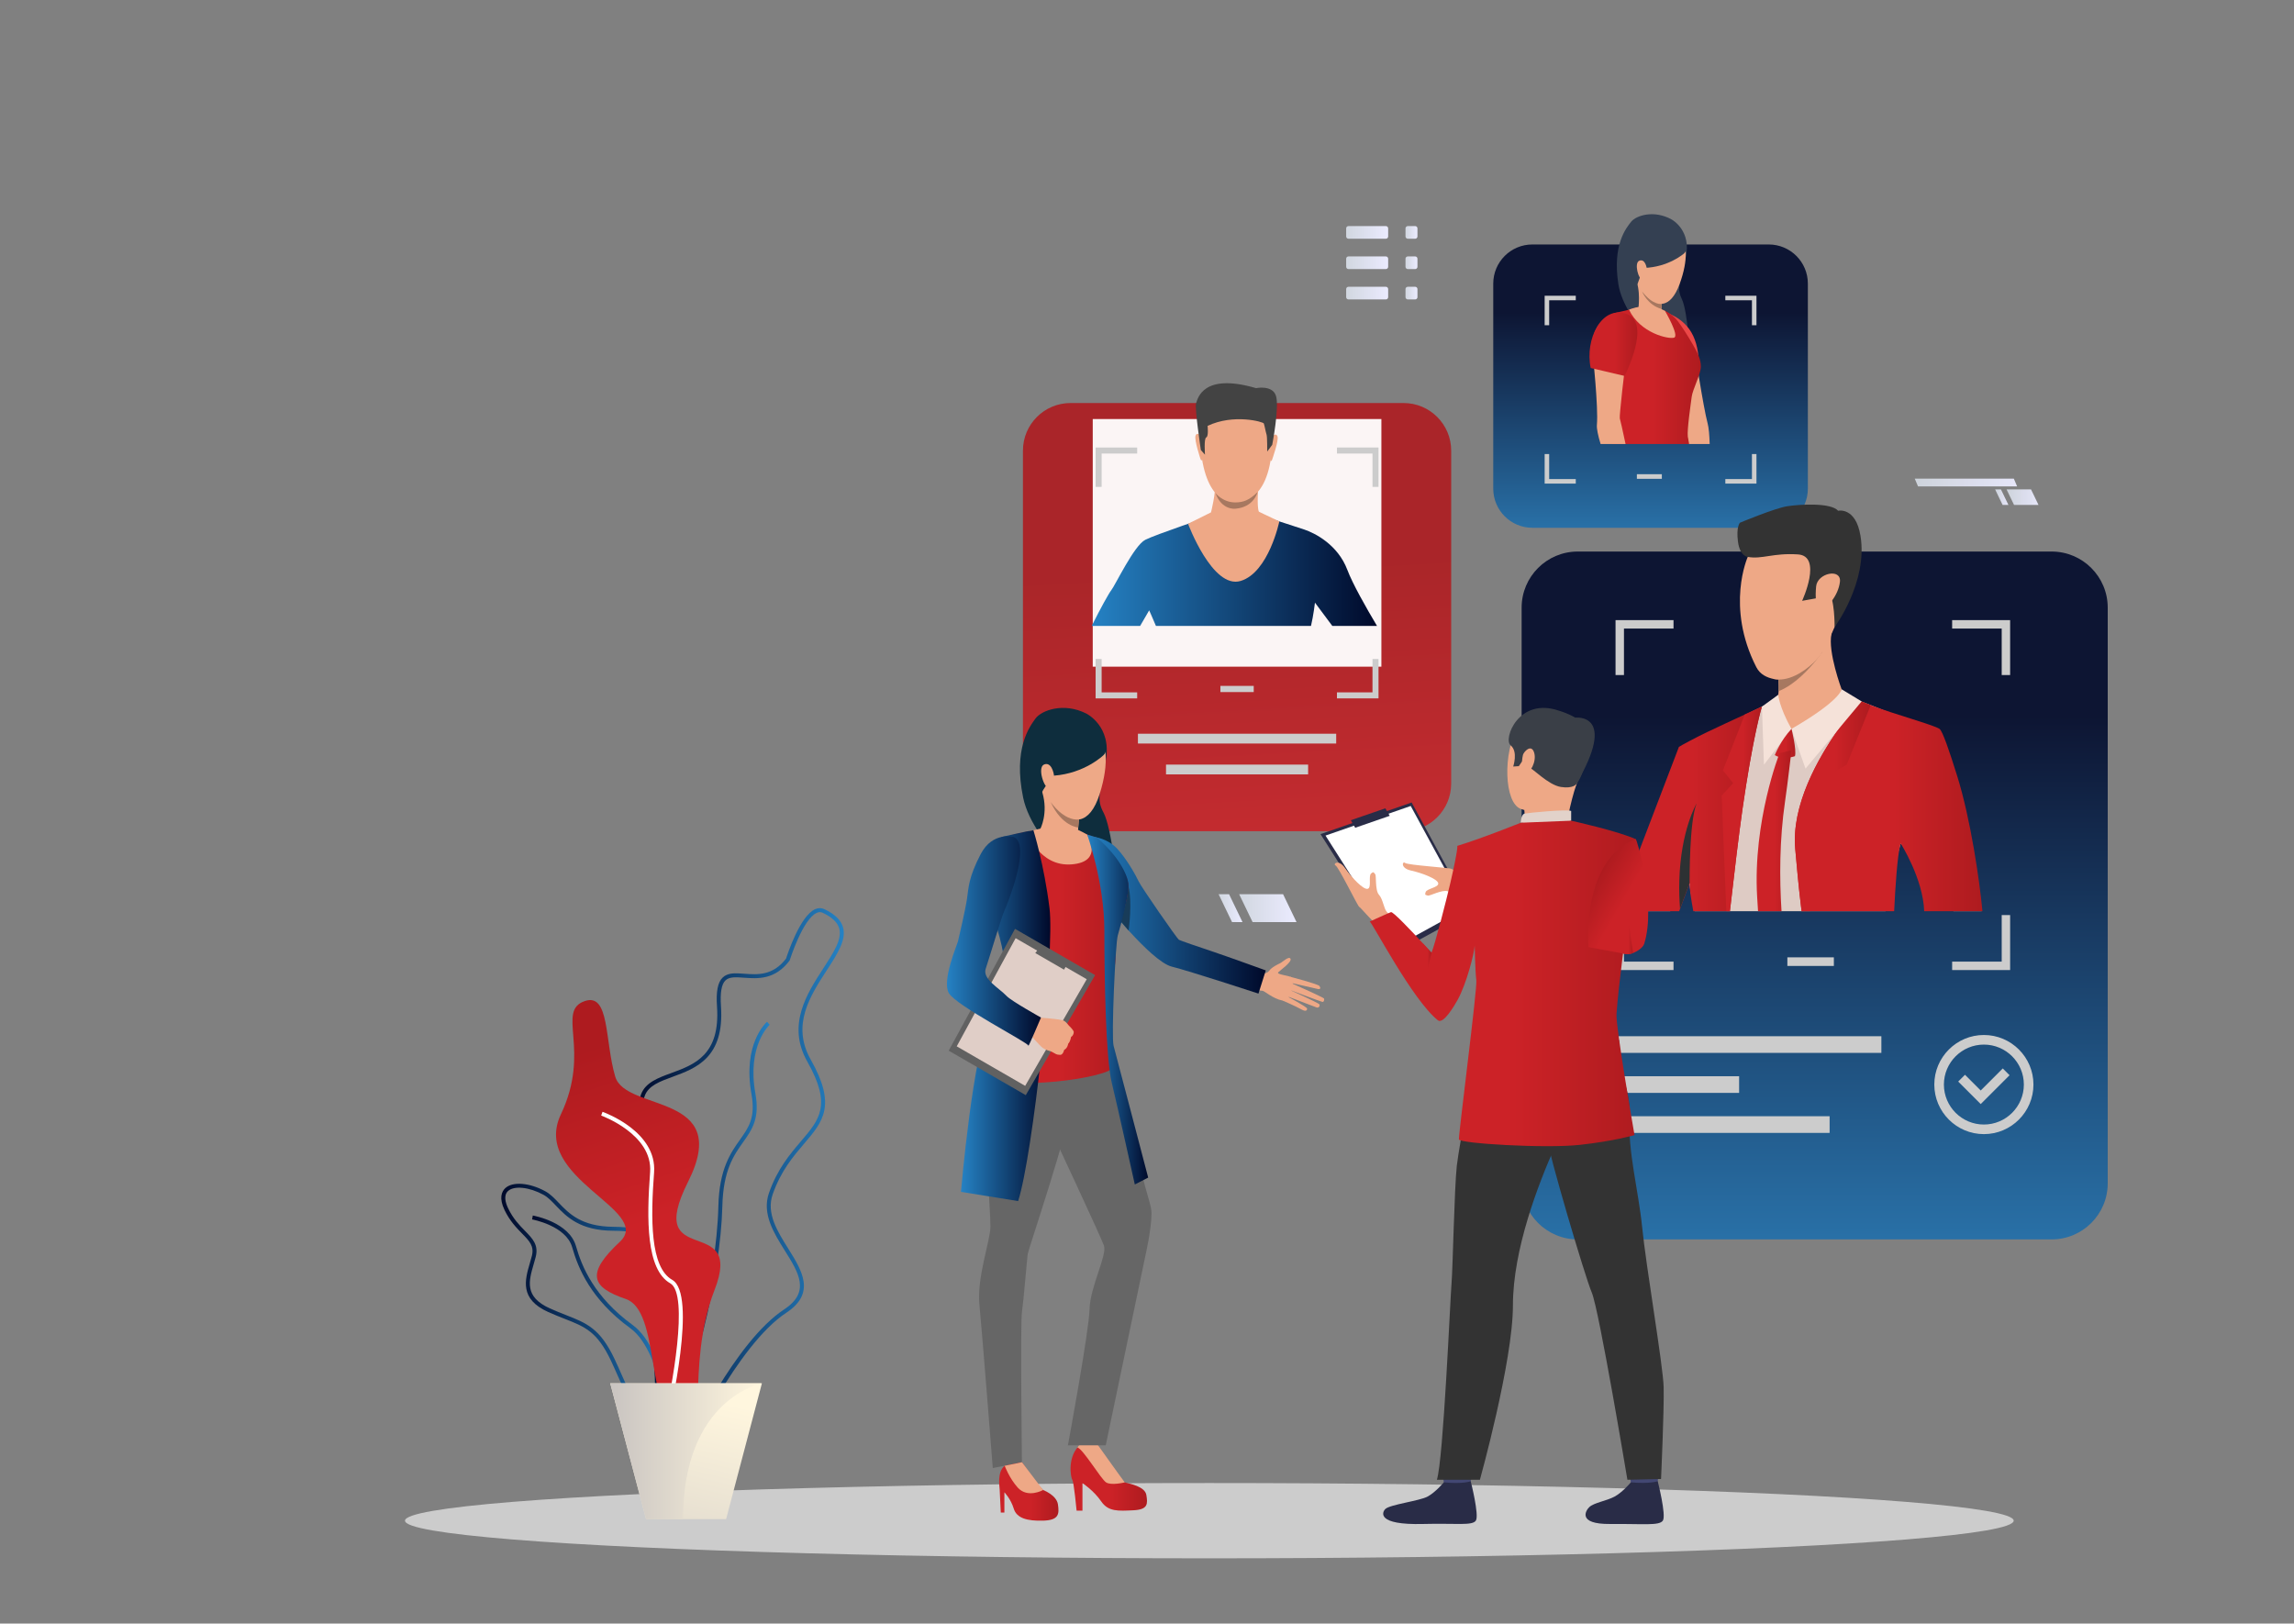 <?xml version="1.0" encoding="utf-8"?>
<!-- Generator: Adobe Illustrator 16.0.0, SVG Export Plug-In . SVG Version: 6.00 Build 0)  -->
<!DOCTYPE svg PUBLIC "-//W3C//DTD SVG 1.1//EN" "http://www.w3.org/Graphics/SVG/1.1/DTD/svg11.dtd">
<svg version="1.1" id="Слой_1" xmlns="http://www.w3.org/2000/svg" xmlns:xlink="http://www.w3.org/1999/xlink" x="0px" y="0px"
	 width="2825.56px" height="2000px" viewBox="0 0 2825.56 2000" style="enable-background:new 0 0 2825.56 2000;"
	 xml:space="preserve">
<rect x="0" y="0" width="2825.56" height="2000" fill="#808080" stroke="none"/>
<rect x="2440.76" y="2042.37" style="display:none;fill:#FAFAFA;" width="2825.56" height="2000"/>
<g>
	<linearGradient id="SVGID_1_" gradientUnits="userSpaceOnUse" x1="1561.385" y1="1443.018" x2="1520.196" y2="696.456">
		<stop  offset="0" style="stop-color:#CC2227"/>
		<stop  offset="0.529" style="stop-color:#CC2227"/>
		<stop  offset="1" style="stop-color:#AE1B1F"/>
	</linearGradient>
	<path style="opacity:0.9;fill:url(#SVGID_1_);" d="M1728.78,1023.93h-410.13c-32.4,0-58.67-26.27-58.67-58.67V555.13
		c0-32.4,26.27-58.67,58.67-58.67h410.13c32.4,0,58.67,26.27,58.67,58.67v410.13C1787.44,997.66,1761.18,1023.93,1728.78,1023.93z"
		/>
	<rect x="1401.61" y="903.84" style="fill:#CCCCCC;" width="244.21" height="12.06"/>
	<rect x="1436.2" y="941.86" style="fill:#CCCCCC;" width="175.03" height="12.06"/>
	<linearGradient id="SVGID_2_" gradientUnits="userSpaceOnUse" x1="2235.164" y1="1651.149" x2="2235.164" y2="882.555">
		<stop  offset="0" style="stop-color:#2582C4"/>
		<stop  offset="1" style="stop-color:#00092A"/>
	</linearGradient>
	<path style="opacity:0.9;fill:url(#SVGID_2_);" d="M2527,1526.74h-583.66c-38.17,0-69.12-30.94-69.12-69.12V748.52
		c0-38.17,30.94-69.12,69.12-69.12H2527c38.17,0,69.12,30.94,69.12,69.12v709.11C2596.11,1495.8,2565.17,1526.74,2527,1526.74z"/>
	<g>
		<rect x="2201.53" y="1179.28" style="fill:#CCCCCC;" width="57.26" height="10.6"/>
	</g>
	<g>
		<rect x="1984.16" y="1276.45" style="fill:#CCCCCC;" width="333.16" height="20.53"/>
		<rect x="1984.16" y="1375.01" style="fill:#CCCCCC;" width="269.41" height="20.53"/>
		<rect x="1984.16" y="1325.73" style="fill:#CCCCCC;" width="157.94" height="20.53"/>
	</g>
	<g>
		<path style="fill:#CCCCCC;" d="M2404.48,763.9v10.37h61.05v57.3h10.37V763.9H2404.48z M1989.89,831.57h10.37v-57.3h61.05V763.9
			h-71.42V831.57z M2465.54,1127.23v57.32h-61.05v10.37h71.42v-67.69H2465.54z M2000.26,1127.23h-10.37v67.69h71.42v-10.37h-61.05
			V1127.23z"/>
	</g>
	<g>
		<g>
			<path style="fill:#CCCCCC;" d="M2443.58,1397.05c-33.67,0-61.06-27.39-61.06-61.06c0-33.67,27.39-61.06,61.06-61.06
				s61.06,27.39,61.06,61.06C2504.64,1369.66,2477.25,1397.05,2443.58,1397.05z M2443.58,1286.76c-27.15,0-49.24,22.09-49.24,49.24
				c0,27.15,22.09,49.24,49.24,49.24s49.24-22.09,49.24-49.24C2492.82,1308.84,2470.73,1286.76,2443.58,1286.76z"/>
		</g>
		<g>
			<polygon style="fill:#CCCCCC;" points="2439.69,1360.03 2411.95,1332.29 2420.3,1323.93 2439.69,1343.31 2466.86,1316.14 
				2475.21,1324.5 			"/>
		</g>
	</g>
	<ellipse style="fill:#CCCCCC;" cx="1489.57" cy="1873.22" rx="990.73" ry="46.37"/>
	<rect x="1345.95" y="516.19" style="opacity:0.95;fill:#FFFFFF;" width="355.53" height="305.04"/>
	<linearGradient id="SVGID_3_" gradientUnits="userSpaceOnUse" x1="1344.693" y1="702.646" x2="1696.105" y2="702.646">
		<stop  offset="0" style="stop-color:#2582C4"/>
		<stop  offset="1" style="stop-color:#00092A"/>
	</linearGradient>
	<path style="fill:url(#SVGID_3_);" d="M1659.51,701.89c-11.71-30.97-39.84-45.2-53.12-49.63c-4.73-1.57-13.17-4.33-22.07-7.21
		c-16.04-5.18-33.56-10.82-33.56-10.82h-55.33c0,0-19.16,6.42-39.52,13.56c0,0.02-0.02,0.02-0.02,0.02
		c-18.76,6.58-38.51,13.75-45.18,17.1c-13.91,6.94-37.31,56.59-42.04,62.28c-2.44,2.93-13.3,22.27-23.98,43.87h59.61
		c6.3-10.82,11.15-19.21,11.15-19.21s3.77,8.27,8.34,19.21h190.97c3.02-12.7,4.9-28.71,4.9-28.71s10.23,13.91,21.39,28.71h55.04
		C1682.72,748.6,1666.11,719.37,1659.51,701.89z"/>
	<g>
		<path style="fill:#EEA886;" d="M1529.69,482.18c0,0,43.27,6.82,36.68,74.51c-6.59,67.69-44.77,62.15-47.33,62.08
			c-2.55-0.07-38.33,1.23-41.12-81.42C1477.92,537.35,1476.7,476.23,1529.69,482.18z"/>
	</g>
	<g>
		<path style="fill:#EEA886;" d="M1567.04,537.57c0,0,4.74-5.06,6.48,0.06s-6.46,27.97-6.76,29.04c0,0-0.87,1.99-2,0.89
			C1563.62,566.47,1567.04,537.57,1567.04,537.57z"/>
	</g>
	<g>
		<path style="fill:#EEA886;" d="M1479.08,536.71c0,0-4.64-5.15-6.48-0.06c-1.84,5.09,5.85,28.09,6.2,29.17c0,0,0.83,2,1.98,0.93
			C1481.94,565.67,1479.08,536.71,1479.08,536.71z"/>
	</g>
	<g>
		<path style="fill:#434343;" d="M1567.02,547.95l-6.19,8.28c0,0,0.17-18.16-0.82-21c-0.99-2.85-2.51-11.54-3.35-13.59
			c-0.83-2.05-37.15-12.23-69.24,2.97c0,0,1.41,13.05-1.66,14.22c-3.07,1.16-1.57,21.26-1.57,21.26l-5.09-5.75
			c0,0-7.79-52.08-5.87-57.51c1.92-5.43,8.06-38.06,73.88-18.69c0,0,20.52-4.35,24.64,9.82
			C1575.87,502.13,1567.02,547.95,1567.02,547.95z"/>
	</g>
	<path style="fill:#EEA886;" d="M1556.13,633.01c-0.02-0.06-5.55-2.73-5.55-2.73c-2.7-6.03-0.69-31.46-0.69-31.46
		s-55.11-14.03-53.53-3.3s-4.75,35.64-4.75,35.64l-28.27,14.04c0,0,30.12,80.88,64.74,70.44c34.62-10.43,47.69-73.36,47.69-73.36
		L1556.13,633.01z"/>
	<path style="fill:#A77860;" d="M1497.15,607.44c0,0,8.88,11.46,24.29,11.46c10.14,0,17.41-2.84,27.51-12.69
		c0,0-4.38,18.7-27.44,20.44C1521.5,626.65,1504.78,628.78,1497.15,607.44z"/>
	<g>
		<g>
			<g>
				<g>
					<path style="fill:#0E2D3D;" d="M1338.06,879c0,0,31.79,15.55,23.93,57.86c-7.86,42.31-11.34,48.01-2.55,64.54
						c8.79,16.53,19.17,87.05,11.25,100.42c-7.91,13.37-97.96-58.74-110.44-119.23c-12.49-60.5,7.91-87.4,15.12-97.43
						S1309.99,864.75,1338.06,879z"/>
				</g>
			</g>
		</g>
	</g>
	<linearGradient id="SVGID_4_" gradientUnits="userSpaceOnUse" x1="1318.61" y1="1816.899" x2="1412.779" y2="1816.899">
		<stop  offset="0" style="stop-color:#CC2227"/>
		<stop  offset="0.529" style="stop-color:#CC2227"/>
		<stop  offset="1" style="stop-color:#AE1B1F"/>
	</linearGradient>
	<path style="fill:url(#SVGID_4_);" d="M1326.07,1860.87h7.21v-33.98c0,0,14.13,9.42,23,22.45c8.87,13.03,21.06,11.92,39.63,11.08
		c18.57-0.83,17.74-8.31,16.07-18.84c-1.66-10.53-20.51-13.86-26.61-15.52c-6.1-1.66-19.94-25.51-24.39-31.32
		c-6.07-7.92-9.28-15.52-9.28-15.52s-3.46-14.13-20.65,0c-17.18,14.13-12.19,41.29-10.25,43.79S1326.07,1860.87,1326.07,1860.87z"/>
	<path style="fill:#EEA886;" d="M1362.37,1826.05c6.37,4.16,23,0,23,0c-4.71-6.1-33.67-46.83-33.67-46.83
		c-17.6-10.25-24.55,3.86-24.55,3.86C1334.33,1785.27,1356,1821.89,1362.37,1826.05z"/>
	<g>
		<g>
			<g>
				<path style="fill:#EEA886;" d="M1547.67,1199.13c0,0,11.54,2.21,15.48-3.21c3.35-4.61,11.01-8.15,13.37-9.24
					c3.15-1.46,11.16-9.56,13.04-5.6s-12.55,13.98-15.16,16.69c-2.61,2.71,14.15,3.9,17.05,6.54c2.89,2.63-0.67,30.28-12.07,28.13
					c-11.41-2.15-22.18-11.98-24.26-11.96c-2.08,0.02-8.36-1.24-8.36-1.24L1547.67,1199.13z"/>
			</g>
		</g>
	</g>
	<g>
		<g>
			<g>
				<path style="fill:#EEA886;" d="M1588.9,1203.17c0,0,34.49,8.91,36.29,11.43c1.8,2.52,1.21,4.36-2.05,3.66
					c-3.26-0.7-33.57-7.65-33.57-7.65s39.05,17.41,40.98,19.15c1.13,1.02,0.19,4.65-1.59,4.44c-1.78-0.21-41.47-15.25-41.47-15.25
					s36.43,16.32,37.61,18.25c1.03,1.69-0.67,4.81-3.45,3.79c-2.78-1.02-37.45-14.26-37.45-14.26s25.77,13.54,25.8,15.77
					c0.02,1.36-0.65,4.54-7.19,0.83c-6.54-3.7-22.89-10.82-22.89-10.82L1588.9,1203.17z"/>
			</g>
		</g>
	</g>
	<linearGradient id="SVGID_5_" gradientUnits="userSpaceOnUse" x1="1230.671" y1="1836.901" x2="1303.721" y2="1836.901">
		<stop  offset="0" style="stop-color:#CC2227"/>
		<stop  offset="0.529" style="stop-color:#CC2227"/>
		<stop  offset="1" style="stop-color:#AE1B1F"/>
	</linearGradient>
	<path style="fill:url(#SVGID_5_);" d="M1232.7,1863.19h4.43v-24.94c0,0,7.89,8.11,11.49,20.03c3.6,11.92,16.5,15.45,36.18,14.9
		c19.68-0.55,19.95-8.32,18.29-19.96c-1.66-11.64-18.29-17.74-18.29-17.74c-7.48-6.65-26.05-34.23-26.05-34.23
		s-11.92-3.19-21.27,4.36c-9.35,7.55-6.44,24.6-6.17,29.03C1231.59,1839.08,1232.7,1863.19,1232.7,1863.19z"/>
	<path style="fill:#666666;" d="M1246.28,1269.01c0,0-23.45,30.48-29.81,66.65c-6.36,36.17,3.76,157.55,3.48,175.43
		c-0.28,17.88-16.91,62.36-13.58,96.03s16.45,201.26,16.45,201.26l35.93-7.13c0,0-2.08-170.85,0-184.99s6.25-65.65,7.08-71.47
		c0.83-5.82,52.78-158.64,52.78-184.71C1318.61,1334,1302.81,1226.47,1246.28,1269.01z"/>
	<path style="fill:#666666;" d="M1364.06,1280.93c0,0,38.52,147.02,43.09,167.39c4.57,20.37,11.2,37.17,11.2,45.82
		c0,20.07-7.46,52.29-7.46,52.29l-48.92,233.95h-46.59c0,0,25.96-140.36,26.66-167.8c0.7-27.51,21.87-66.57,17.72-78.21
		c-4.16-11.64-66.93-145.91-66.93-145.91S1245.31,1238.25,1364.06,1280.93z"/>
	<path style="fill:#EEA886;" d="M1284.8,1835.47l-26.05-34.23l-21.27,4.36c0,0,5.72,15.32,16.06,26.84
		C1265.79,1846.1,1284.8,1835.47,1284.8,1835.47z"/>
	<g>
		<linearGradient id="SVGID_6_" gradientUnits="userSpaceOnUse" x1="1334.163" y1="1127.502" x2="1559.067" y2="1127.502">
			<stop  offset="0" style="stop-color:#2582C4"/>
			<stop  offset="1" style="stop-color:#00092A"/>
		</linearGradient>
		<path style="fill:url(#SVGID_6_);" d="M1348.15,1031.08c0,0,15.88,1.5,27.88,14.36s23.26,33.36,26.41,40.22
			s47.2,70.41,49.49,71.84c2.29,1.43,24.43,8.83,39.11,13.77c22.64,7.62,68.04,24.12,68.04,24.12l-9.01,28.54
			c0,0-85.35-27.93-106.73-33.2c-26.14-6.44-86.31-83.64-86.31-83.64S1312.15,1054.51,1348.15,1031.08z"/>
	</g>
	<g>
		<linearGradient id="SVGID_7_" gradientUnits="userSpaceOnUse" x1="1210.169" y1="1176.495" x2="1389.767" y2="1176.495">
			<stop  offset="0" style="stop-color:#CC2227"/>
			<stop  offset="0.529" style="stop-color:#CC2227"/>
			<stop  offset="1" style="stop-color:#AE1B1F"/>
		</linearGradient>
		<path style="fill:url(#SVGID_7_);" d="M1320.44,1019.94c0,0,20.57,9.71,27.72,11.14c7.14,1.43,34.86,37.43,39.72,50.57
			c4.86,13.14,0,32.86-10,56c-10,23.14-0.57,30.86-5.14,54c-4.57,23.14-3.1,109.73-2.24,122.58c0.86,12.86-133.74,32.35-160.31,8.92
			c0,0,17.99-78.03,39.29-100.3c4.61-4.82,4.12-36.91,0.98-44.91c-3.14-8-38.57-67.72-38.57-67.72s-2.6-60.57,12.86-72.57
			c13.43-10.43,50.03-14.15,56.6-16.43C1287.89,1018.94,1307.01,1017.94,1320.44,1019.94z"/>
	</g>
	<g>
		<path style="fill:#EEA886;" d="M1330.26,996.2c0,0-0.61,5.66-1.32,13.32c-0.27,3.03-0.57,6.37-0.85,9.8
			c-0.82,10.26-1.47,21.28-1.08,26.91c0,0-21.38,21.43-45.69-25c0,0,10.22-19.15,2.52-45.21
			C1276.15,949.94,1330.26,996.2,1330.26,996.2z"/>
	</g>
	<path style="fill:#183C59;" d="M1390.09,1146.2c0,0,5.15-34.23-0.33-55.04c0,0,0,17.9-9.81,43.31L1390.09,1146.2z"/>
	<path style="fill:#EEA886;" d="M1264.89,1024.52c0,0,14.71,43.43,55.08,40.24c40.37-3.2,19.14-36.67,19.14-36.67
		s-10.06-5.77-12.89-6.31s-44.64-1.07-44.64-1.07L1264.89,1024.52z"/>
	<linearGradient id="SVGID_8_" gradientUnits="userSpaceOnUse" x1="1339.112" y1="1243.594" x2="1414.21" y2="1243.594">
		<stop  offset="0" style="stop-color:#2582C4"/>
		<stop  offset="1" style="stop-color:#00092A"/>
	</linearGradient>
	<path style="fill:url(#SVGID_8_);" d="M1339.11,1028.08c0,0,21.15,58.49,21.15,118.11c0,59.62,1.7,156.73,9.09,187.4
		s28.4,125.51,28.4,125.51l16.47-8.52c0,0-39.6-151.37-42.59-162.28c-2.99-10.92,2.27-126.22,5.11-135.88
		c2.84-9.66,14.92-52.63,13.04-64.55c-2.37-15.03-16.43-37.27-39.15-56.39L1339.11,1028.08z"/>
	<linearGradient id="SVGID_9_" gradientUnits="userSpaceOnUse" x1="1183.634" y1="1251.12" x2="1293.706" y2="1251.12">
		<stop  offset="0" style="stop-color:#2582C4"/>
		<stop  offset="1" style="stop-color:#00092A"/>
	</linearGradient>
	<path style="fill:url(#SVGID_9_);" d="M1272.87,1022.69c0,0,13.14,42.08,19.8,95.98c6.66,53.9-20.44,304.08-38.62,360.87
		l-70.42-11.36c0,0,15.16-176.84,35.74-209.02s27.13-60.66,4.91-127.83c-22.21-67.17,9.74-100.44,9.74-100.44
		S1266.7,1023.39,1272.87,1022.69z"/>
	<polygon style="fill:#616161;" points="1348.85,1201.16 1263.46,1349.05 1168.54,1294.25 1250.21,1144.21 	"/>
	<polygon style="fill:#E0CEC7;" points="1338.55,1206.25 1262.72,1337.6 1178.42,1288.92 1250.96,1155.67 	"/>
	<polygon style="fill:#616161;" points="1310.58,1194.45 1315.9,1185.23 1281.82,1165.55 1275.16,1174 	"/>
	<g>
		<g>
			<g>
				<g>
					<g>
						<path style="fill:#EEA886;" d="M1306.51,1299.38c0,0-3.88,0.02-5.58-0.8c0,0-2.98-1.73-5.18-2.83
							c-0.7-0.35-1.31-0.63-1.73-0.78c-1.74-0.6-5.74-1.4-9.52-4.03c-3.77-2.62-17.14-18.1-17.14-18.1l6.31-9.6l4.63-9.83
							c0,0,28.07,1.81,31.87,3.85c0.37,0.2,0.73,0.41,1.05,0.64c3.05,2.03,4.46,4.83,5.94,6.08c0.54,0.46,5.6,5.42,5.42,7.53
							c-0.24,2.93-1.6,4.86-3.36,5.82c0,0-0.73,5.71-3.54,8.38c0,0-0.5,5.29-4.95,7.61
							C1310.74,1293.3,1309.63,1298.61,1306.51,1299.38z"/>
					</g>
				</g>
			</g>
		</g>
	</g>
	<g>
		<linearGradient id="SVGID_10_" gradientUnits="userSpaceOnUse" x1="1166.355" y1="1159.26" x2="1282.213" y2="1159.26">
			<stop  offset="0" style="stop-color:#2582C4"/>
			<stop  offset="1" style="stop-color:#00092A"/>
		</linearGradient>
		<path style="fill:url(#SVGID_10_);" d="M1248.65,1031.08c0,0-25.93-7.43-40.79,21.14c-14.86,28.57-14.78,40.76-16.77,54.72
			c-1.88,13.17-10.34,49.14-11.2,52.86c-0.86,3.71-20.03,48.01-11.24,63.49c8.84,15.56,98.58,61.37,98.01,64.79
			s15.54-34.63,15.54-34.63s-36.32-20.24-42.26-26.47c-9.66-10.12-30.04-21.03-25.85-33.59c4.92-14.75,19.69-64.52,23.12-71.81
			C1240.65,1114.3,1270.5,1040.37,1248.65,1031.08z"/>
	</g>
	<g>
		<g>
			<g>
				<g>
					<path style="fill:#EEA987;" d="M1333.45,883.69c0,0,46.16,14.51,21.1,94.17c-25.06,79.67-88.11-9.23-81.51-57.77
						S1333.45,883.69,1333.45,883.69z"/>
				</g>
			</g>
		</g>
	</g>
	<g>
		<g>
			<g>
				<g>
					<path style="fill:#0E2D3D;" d="M1359.27,930.17c0,0-22.94,22.51-61.33,25.32c0,0-14.75,17.3-15.89,24.09
						c0,0-34.25-58.38,7.85-93.38C1332.01,851.21,1374.75,915.75,1359.27,930.17z"/>
				</g>
			</g>
		</g>
	</g>
	<g>
		<g>
			<g>
				<g>
					<path style="fill:#EEA987;" d="M1298.41,957.08c-0.3-5.8-3.87-18.99-12.49-15.3s0.53,30.56,6.24,28.91
						C1292.17,970.69,1299.11,970.8,1298.41,957.08z"/>
				</g>
			</g>
		</g>
	</g>
	<path style="fill:#A77860;" d="M1328.93,1009.52c-0.27,3.03-0.57,6.37-0.85,9.8c0,0-20.38-1.21-33.99-31.52
		C1294.98,989.12,1309.91,1011.05,1328.93,1009.52z"/>
	<g>
		
			<linearGradient id="SVGID_11_" gradientUnits="userSpaceOnUse" x1="-3593.553" y1="1498.356" x2="-3466.165" y2="1498.356" gradientTransform="matrix(-1 0 0 1 -2645.543 0)">
			<stop  offset="0" style="stop-color:#2582C4"/>
			<stop  offset="1" style="stop-color:#00092A"/>
		</linearGradient>
		<path style="fill:url(#SVGID_11_);" d="M823.44,1738.05c29.6-20.82,64.24-165.88,66.31-252.29c1.06-44.26,14.14-62.7,25.69-78.97
			c11.03-15.55,20.56-28.98,15.01-59.82c-10.61-58.93,17.28-84.37,17.57-84.62l-3.23-3.68c-1.24,1.09-30.29,27.33-19.16,89.17
			c5.19,28.81-3.36,40.86-14.19,56.12c-11.36,16.01-25.49,35.93-26.59,81.69c-2.22,92.73-37.63,229.7-64.23,248.4L823.44,1738.05z"
			/>
	</g>
	<g>
		
			<linearGradient id="SVGID_12_" gradientUnits="userSpaceOnUse" x1="-3494.576" y1="1603.51" x2="-3262.988" y2="1603.51" gradientTransform="matrix(-1 0 0 1 -2645.543 0)">
			<stop  offset="0" style="stop-color:#2582C4"/>
			<stop  offset="1" style="stop-color:#00092A"/>
		</linearGradient>
		<path style="fill:url(#SVGID_12_);" d="M761.39,1695.74c-2.79-6.33-5.69-12.88-8.96-19.79c-16.91-35.69-31.89-41.57-56.71-51.31
			c-6.06-2.38-12.94-5.08-20.48-8.47c-35.55-15.98-28.67-39.52-22.59-60.29c0.85-2.91,1.7-5.8,2.43-8.67
			c3.13-12.22-2.88-18.35-11.97-27.62c-6.76-6.9-15.17-15.48-21.65-29.03c-7.1-14.83-3.48-22.79,0.8-26.85
			c9.02-8.55,29.81-6.97,49.44,3.75c6.1,3.33,11.12,8.59,16.44,14.15c12.52,13.11,28.09,29.42,67.49,29.6
			c22.46,0.11,34.77,3.21,41.14,10.37c7.23,8.13,5.87,20.29,3.98,37.13c-0.65,5.82-1.39,12.42-1.84,19.56
			c-2.68,42.55,22.44,73.24,22.69,73.54c15.01,17.87,33.49,54.94,25.51,77.76c-3.34,9.57-10.82,15.58-22.23,17.89
			c-4.54,0.92-8.7,1.36-12.52,1.36C784.81,1748.8,774.72,1725.95,761.39,1695.74z M669.37,1471.75
			c-17.53-9.57-36.33-11.5-43.73-4.49c-5.62,5.33-2.97,14.46,0.24,21.18c6.13,12.82,13.89,20.74,20.73,27.72
			c9.51,9.71,17.03,17.38,13.22,32.26c-0.75,2.92-1.61,5.87-2.47,8.83c-6.05,20.69-11.76,40.22,19.9,54.45
			c7.44,3.34,14.25,6.02,20.26,8.38c25.05,9.83,41.6,16.33,59.34,53.77c3.3,6.97,6.2,13.55,9.01,19.91
			c15.31,34.71,24.56,55.66,58.04,48.89c9.6-1.94,15.85-6.89,18.58-14.71c7.03-20.11-9.79-55.31-24.65-73
			c-1.09-1.3-26.62-32.43-23.82-76.99c0.46-7.25,1.2-13.91,1.86-19.79c1.75-15.58,3.01-26.83-2.77-33.33
			c-5.28-5.94-16.85-8.63-37.5-8.73c-41.47-0.19-57.85-17.34-71-31.11C679.34,1479.47,674.8,1474.71,669.37,1471.75L669.37,1471.75z
			"/>
	</g>
	<g>
		
			<linearGradient id="SVGID_13_" gradientUnits="userSpaceOnUse" x1="-3474.78" y1="1637.188" x2="-3300.958" y2="1637.188" gradientTransform="matrix(-1 0 0 1 -2645.543 0)">
			<stop  offset="0" style="stop-color:#2582C4"/>
			<stop  offset="1" style="stop-color:#00092A"/>
		</linearGradient>
		<path style="fill:url(#SVGID_13_);" d="M824.35,1777.06l4.89-0.26c-0.24-4.59-6.41-112.85-49.88-144.54
			c-47.69-34.76-62.73-72.12-69.89-97.19c-8.44-29.55-51.39-37.44-53.21-37.76l-0.85,4.82c0.42,0.07,41.76,7.69,49.35,34.29
			c7.36,25.77,22.8,64.15,71.71,99.8C818.08,1666.55,824.29,1775.96,824.35,1777.06z"/>
	</g>
	<g>
		
			<linearGradient id="SVGID_14_" gradientUnits="userSpaceOnUse" x1="-3684.894" y1="1460.611" x2="-3423.87" y2="1460.611" gradientTransform="matrix(-1 0 0 1 -2645.543 0)">
			<stop  offset="0" style="stop-color:#2582C4"/>
			<stop  offset="1" style="stop-color:#00092A"/>
		</linearGradient>
		<path style="fill:url(#SVGID_14_);" d="M816.07,1801.41c-10.23-5.09-9.86-25.57-9.3-56.57c0.71-39.17,1.68-92.82-18.83-142.17
			c-21.78-52.42-2.36-67.74,16.43-82.56c21.04-16.59,40.92-32.27,2.77-103.02c-17.52-32.49-23.08-54.47-17.5-69.17
			c5.51-14.52,20.98-20.18,37.35-26.18c28.26-10.34,60.3-22.07,56.16-81.89c-1.27-18.34,0.89-29.62,6.79-35.49
			c6.41-6.38,15.85-5.69,26.78-4.89c16.52,1.21,35.23,2.58,51.52-18.69c1.69-5.31,17.28-52.74,35.92-60.86
			c3.91-1.71,7.75-1.68,11.4,0.06l0,0c12.87,6.15,20.34,13.45,22.83,22.32c4.34,15.41-6.95,32.8-20.03,52.93
			c-20.54,31.63-43.83,67.49-19.68,110.16c31.93,56.42,15.07,76.16-8.28,103.48c-13.37,15.65-28.53,33.4-38.66,62.34
			c-8.15,23.28,5.75,45.47,19.2,66.93c16.86,26.92,34.3,54.76-2.41,78.92c-60.71,39.94-120.66,170.31-121.26,171.62l-0.25,0.54
			l-0.47,0.37c-11.18,8.77-19.33,12.95-25.46,12.95C819.26,1802.55,817.59,1802.17,816.07,1801.41z M965.85,1612.98
			c32.72-21.52,18-45.02,0.96-72.23c-13.4-21.4-28.6-45.65-19.67-71.15c10.44-29.8,25.91-47.92,39.56-63.9
			c22.87-26.77,37.98-44.46,7.74-97.89c-25.61-45.25-0.41-84.06,19.83-115.23c12.43-19.13,23.16-35.66,19.42-48.93
			c-2.09-7.43-8.71-13.71-20.23-19.23l0,0c-2.35-1.12-4.75-1.12-7.33,0.01c-17.29,7.53-33.17,57.74-33.33,58.25l-0.13,0.41
			l-0.26,0.34c-17.96,23.74-39.07,22.19-56.04,20.95c-10.14-0.74-18.14-1.33-22.97,3.48c-4.75,4.73-6.5,15.1-5.36,31.68
			c4.39,63.49-30.96,76.43-59.36,86.82c-15.96,5.84-29.74,10.88-34.46,23.32c-5.04,13.27,0.44,33.96,17.24,65.11
			c40.1,74.37,17.66,92.07-4.05,109.18c-18.16,14.32-35.3,27.84-14.94,76.83c20.9,50.29,19.92,104.53,19.2,144.13
			c-0.49,27.04-0.88,48.39,6.58,52.1c4.37,2.17,12.72-1.5,24.83-10.92C847.94,1775.56,905.36,1652.78,965.85,1612.98z"/>
	</g>
	<linearGradient id="SVGID_15_" gradientUnits="userSpaceOnUse" x1="883.935" y1="1745.54" x2="731.958" y2="1289.609">
		<stop  offset="0" style="stop-color:#CC2227"/>
		<stop  offset="0.529" style="stop-color:#CC2227"/>
		<stop  offset="1" style="stop-color:#AE1B1F"/>
	</linearGradient>
	<path style="fill:url(#SVGID_15_);" d="M720.25,1233.17c30.9-10.59,24.48,48.96,37.53,93.01s145.23,19.22,89.75,129.55
		s70.17,36.9,32.64,133.17c-37.53,96.28-3.26,199.25-44.06,173.06c-40.8-26.19-22.92-147.43-65.35-161.84
		c-42.43-14.41-49.35-31.21-7.34-70.37c42.01-39.16-110.07-78.04-72.54-157.13C728.41,1293.55,684.56,1245.41,720.25,1233.17z"/>
	<g>
		<path style="fill:#FFFFFF;" d="M821.89,1755.64c3.89-16.48,37.07-161.53,6.11-179.06c-27.29-15.45-26.62-75.56-22.36-132.31
			c3.77-50.24-60.76-73.72-63.51-74.7l-1.64,4.61c0.64,0.23,63.75,23.21,60.26,69.72c-4.37,58.29-4.84,120.14,24.83,136.94
			c23.51,13.31,1.86,129.88-8.46,173.68L821.89,1755.64z"/>
	</g>
	<linearGradient id="SVGID_16_" gradientUnits="userSpaceOnUse" x1="766.352" y1="2043.302" x2="842.341" y2="1715.729">
		<stop  offset="0" style="stop-color:#C9C4C1"/>
		<stop  offset="1" style="stop-color:#FFF6DE"/>
	</linearGradient>
	<polygon style="fill:url(#SVGID_16_);" points="938.46,1704 894.35,1871.35 795.77,1871.35 751.66,1704 	"/>
	
		<linearGradient id="SVGID_17_" gradientUnits="userSpaceOnUse" x1="732.126" y1="1787.673" x2="918.928" y2="1787.673" gradientTransform="matrix(1 0 0 1 19.534 0)">
		<stop  offset="0" style="stop-color:#C9C4C1"/>
		<stop  offset="1" style="stop-color:#FFF6DE"/>
	</linearGradient>
	<path style="fill:url(#SVGID_17_);" d="M938.46,1704c0,0-97.11,18.23-97.11,167.35h-45.58L751.66,1704H938.46z"/>
	<linearGradient id="SVGID_18_" gradientUnits="userSpaceOnUse" x1="2033.021" y1="701.398" x2="2033.021" y2="384.814">
		<stop  offset="0" style="stop-color:#2582C4"/>
		<stop  offset="1" style="stop-color:#00092A"/>
	</linearGradient>
	<path style="opacity:0.9;fill:url(#SVGID_18_);" d="M2178.55,650.15h-291.06c-26.64,0-48.23-21.59-48.23-48.23V349.37
		c0-26.64,21.59-48.23,48.23-48.23h291.06c26.64,0,48.23,21.59,48.23,48.23v252.55C2226.79,628.56,2205.19,650.15,2178.55,650.15z"
		/>
	<g>
		<rect x="2016.18" y="584.14" style="fill:#CCCCCC;" width="30.74" height="5.69"/>
	</g>
	<g>
		<g>
			<g>
				<path style="fill:#344052;" d="M2059.34,270.57c0,0,24.76,13.6,16.9,47.04c-7.86,33.44-10.85,37.85-4.46,51.36
					c6.39,13.51,12,70.13,5.19,80.49s-75.89-50.52-83.56-99.23s9.6-69.39,15.73-77.11S2037.5,258.15,2059.34,270.57z"/>
			</g>
		</g>
	</g>
	<g>
		<path style="fill:#EEA886;" d="M2105.84,546.93h-26.51c-1.28-13.08-2.47-22.18-2.22-23.53c0.39-2.22-26.38-72.45-28.88-78.26
			c-2.52-5.79-12.33-21.37-13.61-36.04c-1.3-14.67,17.83-20.59,17.83-20.59c25.82,4.63,34.56,40.34,34.56,40.34
			s10.84,72.42,16.32,92.8C2104.74,526.87,2105.5,536.1,2105.84,546.93z"/>
	</g>
	<path style="fill:#EB4747;" d="M2092.5,446.29l-39.48,16.65c0,0-36.29-90.06-5.87-80C2077.47,392.96,2091.11,411.8,2092.5,446.29z"
		/>
	<linearGradient id="SVGID_19_" gradientUnits="userSpaceOnUse" x1="1970.198" y1="461.951" x2="2094.973" y2="461.951">
		<stop  offset="0" style="stop-color:#CC2227"/>
		<stop  offset="0.529" style="stop-color:#CC2227"/>
		<stop  offset="1" style="stop-color:#AE1B1F"/>
	</linearGradient>
	<path style="fill:url(#SVGID_19_);" d="M2083.71,488.69c-1.15,8.94-5.87,40.61-4.82,49.17c0.18,1.41,0.76,4.66,1.64,9.07h-95.2
		c2.53-9.04,4.84-17.04,6.23-21.69c4.63-15.33,0.2-19.44-2.14-31.71c-0.91-4.8-4.11-13.92-7.59-24.23
		c-1.17-3.44-2.37-7.03-3.52-10.63c-4.19-12.98-6.13-26.25-7.33-33.98c-5.74-36.62,22.42-40.14,22.42-40.14
		c10.47-1.93,28.75-7.58,28.75-7.58l28.64,5.96c0,0,2.73,1.02,6.7,3.96c0,0,0.02,0,0.02,0.02c1.91,1.41,4.12,3.26,6.44,5.65
		c3.13,3.21,9.36,12.41,15.58,22.52c1.9,3.1,3.81,6.28,5.61,9.41c5.82,10.08,9.96,18.21,9.83,27.37
		C2094.86,460.88,2084.86,479.75,2083.71,488.69z"/>
	<path style="fill:#EEA886;" d="M2050.79,382.94c0,0,17.94,30.67,11.27,32.96c-6.67,2.29-41.84-5.45-55.58-34.42
		C2006.48,381.47,2029.56,370.98,2050.79,382.94z"/>
	<path style="fill:#EEA886;" d="M2048.22,396.94c0,0-15.94,6.74-30.37-15.46c0,0,3.88-25.21-4.32-39.79
		c-8.2-14.58,35.83,17.48,35.83,17.48s-0.71,3.01-1.45,7.44c-0.38,2.27-0.77,4.91-1.06,7.72c-0.25,2.34-0.44,4.79-0.52,7.23
		C2046.14,387.24,2046.55,392.87,2048.22,396.94z"/>
	<path style="fill:#393D63;" d="M2008.64,431.29c-3.28,16.88-26.82,38.02-26.82,38.02c-1.16-3.45-2.36-7.03-3.52-10.62
		C1994.55,448.32,2008.64,431.29,2008.64,431.29z"/>
	<g>
		<path style="fill:#EEA886;" d="M2002.74,444.72c-1.49,6.15-8.36,68.44-7.61,70.57c0.44,1.22,3.76,15.63,7.09,31.64h-30.73
			c-3.15-10.32-5.01-18.89-4.56-23.74c1.96-21.01-5.16-87.99-5.16-87.99s-6.38-40.52,27.24-45.58c0,0,19.86,2.61,21.06,17.28
			C2011.28,421.58,2004.23,438.59,2002.74,444.72z"/>
	</g>
	<linearGradient id="SVGID_20_" gradientUnits="userSpaceOnUse" x1="1957.76" y1="423.998" x2="2016.748" y2="423.998">
		<stop  offset="0" style="stop-color:#CC2227"/>
		<stop  offset="0.529" style="stop-color:#CC2227"/>
		<stop  offset="1" style="stop-color:#AE1B1F"/>
	</linearGradient>
	<path style="fill:url(#SVGID_20_);" d="M1959.29,453.32l41.72,9.75c0,0,33.1-64.26,3.29-76
		C1972.88,374.71,1951.76,418.27,1959.29,453.32z"/>
	<g>
		<g>
			<g>
				<path style="fill:#EEA987;" d="M2055.49,274.13c0,0,36.26,13.31,13.28,75.88c-22.98,62.58-69.9-10.68-62.81-49.13
					C2013.04,262.43,2055.49,274.13,2055.49,274.13z"/>
			</g>
		</g>
	</g>
	<g>
		<g>
			<g>
				<path style="fill:#344052;" d="M2074.33,312.17c0,0-19.14,17.08-49.85,17.88c0,0-7.18,17.5-8.34,22.87
					c0,0-30.34-52.1,4.54-78.42C2055.57,248.19,2087.21,301.26,2074.33,312.17z"/>
			</g>
		</g>
	</g>
	<g>
		<g>
			<g>
				<path style="fill:#EEA987;" d="M2028.62,333.8c-0.02-4.63-2.37-15.29-9.38-12.67s-0.73,24.39,3.89,23.29
					C2023.13,344.42,2028.67,344.77,2028.62,333.8z"/>
			</g>
		</g>
	</g>
	<path style="fill:#A77860;" d="M2046.37,380.5c-17.04-4.71-23.63-20.96-23.83-21.5c13.86,17.91,24.31,15.33,24.31,15.33
		C2046.6,376.67,2046.58,378.13,2046.37,380.5z"/>
	<g>
		<path style="fill:#CCCCCC;" d="M2125.13,364.3v5.57h32.77v30.76h5.57V364.3H2125.13z M1902.57,400.62h5.57v-30.76h32.77v-5.57
			h-38.34V400.62z M2157.9,559.34v30.77h-32.77v5.57h38.34v-36.34H2157.9z M1908.14,559.34h-5.57v36.34h38.34v-5.57h-32.77V559.34z"
			/>
	</g>
	<g>
		<rect x="1503.19" y="844.91" style="fill:#CCCCCC;" width="41.05" height="7.6"/>
	</g>
	<g>
		<path style="fill:#CCCCCC;" d="M1646.74,551.26v7.43h43.78v41.08h7.43v-48.52H1646.74z M1349.47,599.78h7.44v-41.08h43.78v-7.43
			h-51.21V599.78z M1690.52,811.77v41.1h-43.78v7.43h51.21v-48.54H1690.52z M1356.91,811.77h-7.44v48.54h51.21v-7.43h-43.78V811.77z
			"/>
	</g>
	<g>
		<path style="fill:#DECBC4;" d="M2440.76,1122.48h-34.72c-0.63-1.39-1.15-2.6-1.57-3.57c-10.3-24.33-63.41-80.12-63.41-80.12
			s0,0.03,0,0.12c0,0-0.03,0.03-0.03,0.06c0,0,0,0.03,0,0.06c-0.03,0.09-0.06,0.15-0.09,0.24c-0.03,0.12-0.06,0.27-0.12,0.46
			c-0.03,0.09-0.06,0.21-0.06,0.3c-0.03,0.09-0.06,0.15-0.09,0.24c-2.18,8.13-12.87,48.63-18.22,82.2h-234.98
			c-0.54-3.11-1.18-6.08-1.9-8.82c-2.15-8.34-3.6-16.59-4.53-24.3c-0.03-0.39-0.09-0.76-0.12-1.15c-0.18-1.42-0.33-2.84-0.45-4.23
			c-2.02-21.09-0.51-37.26-0.39-38.9c-0.66,1.42-5.41,18.83-11.63,40.32c-3.42,11.79-7.28,24.81-11.12,37.08h-55.49l69.63-200.89
			c1.54-1.21,19.61-9.94,32.79-16.23c13.45-6.41,29.68-15.81,44.34-23.85c7.5-4.11,14.57-7.83,20.7-10.64l0.94-0.42v-0.03
			c10.12-4.63,16.86-7.68,16.86-7.68s0,0,0.03,0c0.24-0.03,1.84-0.18,4.38-0.42c14.14-1.36,58.03-5.47,72.71-6.32
			c1.21-0.09,2.24-0.12,3.02-0.15c0.67-0.03,1.18-0.03,1.48,0c1.84,0.12,10.91,3.26,22.79,7.8c0.45,0.15,0.91,0.33,1.36,0.51
			c0.58,0.21,1.12,0.42,1.69,0.63c1.03,0.39,2.09,0.79,3.14,1.21c2.12,0.85,4.32,1.69,6.53,2.57c0.76,0.3,1.54,0.6,2.33,0.91
			c23.78,9.43,51.04,21.13,57.51,25.78c4.29,3.05,17.62,28.17,33.06,59.24C2413.74,1007.75,2434.08,1084.58,2440.76,1122.48z"/>
	</g>
	<g>
		<path style="fill:#EEA886;" d="M2268.33,849.03c-0.63,31.59-61.78,48.87-61.78,48.87s-25.58-32.07-19.47-35.14
			c2.4-1.21,3.37-5.99,3.67-11.36c0.28-5.11-0.05-10.75-0.35-14.33c-0.18-2.23-0.35-3.67-0.35-3.67s8.74-9.22,19.85-20.2
			c19.43-19.21,46.13-43.81,46.17-34.02c0,0.52-0.07,1.14-0.23,1.86C2251.15,803.05,2268.33,849.03,2268.33,849.03z"/>
	</g>
	<g>
		<path style="fill:#A77860;" d="M2244.77,802.75C2244.77,802.75,2244.77,802.75,2244.77,802.75c-0.13,0.19-2.72,4.07-7.15,9.64
			c-9.39,11.81-27.04,31.21-46.88,39c0.28-5.11-0.05-10.75-0.35-14.33c-2.03-0.05-4.06-0.29-6.07-0.73
			c5.44-9.5,13.3-19.47,13.3-19.47l12.28-3.67L2244.77,802.75z"/>
	</g>
	<g>
		<path style="fill:#EEA886;" d="M2256.51,779.59c-5.29,11.51-10.31,19.85-11.74,23.16c0,0,0,0,0,0.01
			c-0.93,2.15-3.45,5.66-7.14,9.63c-10.08,10.86-28.81,25.18-47.23,24.68c-2.03-0.05-4.06-0.29-6.07-0.73
			c-7.44-1.63-16.22-5.08-21.05-14.54c-38.15-74.7-10.53-135.79-10.53-135.79s104.33-29.5,120.65,1.9
			C2284.85,709.94,2268.94,752.55,2256.51,779.59z"/>
	</g>
	<g>
		<path style="fill:#333333;" d="M2152.75,686.01c0,0-9.69-0.54-12.08-18.91c-2.37-18.15,2.42-23.18,2.42-23.18
			s43.07-18.03,58.54-20.37s53.5-4.6,62.41,5.6c0,0,21.66-5.03,27.56,30.92c9.36,57.04-31.9,112.43-31.9,112.43
			s0.35-37.27-7.87-42.2c-8.22-4.94-15.31,6.8-15.31,6.8l-16.81,3.01c0,0,25.53-55.13-5.1-57.17
			C2183.97,680.9,2170.28,689.21,2152.75,686.01z"/>
	</g>
	<g>
		<path style="fill:#EEA886;" d="M2236.97,722.25c1.6-16.42,31.29-22.69,29.3-5.48c-1.99,17.21-16.61,33.74-23.36,33.16
			C2236.15,749.35,2235.75,734.76,2236.97,722.25z"/>
	</g>
	<g>
		<linearGradient id="SVGID_21_" gradientUnits="userSpaceOnUse" x1="2210.738" y1="993.066" x2="2441.82" y2="993.066">
			<stop  offset="0" style="stop-color:#CC2227"/>
			<stop  offset="0.529" style="stop-color:#CC2227"/>
			<stop  offset="1" style="stop-color:#AE1B1F"/>
		</linearGradient>
		<path style="fill:url(#SVGID_21_);" d="M2410.75,956.04c-9.67-30.98-18.04-55.49-21.76-58.15c-6.5-4.65-58-18.83-82.45-28.41
			c-0.79-0.3-1.57-0.6-2.33-0.91c-2.21-0.88-4.41-1.72-6.53-2.57c-1.06-0.42-2.12-0.82-3.14-1.21c-0.57-0.21-1.12-0.42-1.69-0.63
			c-0.45-0.18-0.91-0.36-1.36-0.51c-0.03,0.03-0.06,0.09-0.12,0.12c-2.18,2.45-13.48,15.29-26.99,34.51
			c-25.27,35.9-58.18,94.08-53.13,147.79c1.63,17.23,3.63,41.98,6.98,69.75c0.24,2.21,0.51,4.41,0.82,6.65h114
			c1.39-29.07,3.87-67.37,7.62-82.2c0.03-0.09,0.06-0.15,0.09-0.24c0-0.09,0.03-0.21,0.06-0.3c0.03-0.15,0.09-0.3,0.12-0.46
			c0.03-0.09,0.06-0.15,0.09-0.24c0-0.03,0-0.06,0-0.06c0-0.03,0.03-0.06,0.03-0.06s27.59,43.13,29.01,83.56h71.75
			C2438.31,1084.91,2427.34,1009.21,2410.75,956.04z"/>
	</g>
	<g>
		<linearGradient id="SVGID_22_" gradientUnits="userSpaceOnUse" x1="1990.573" y1="996.678" x2="2169.76" y2="996.678">
			<stop  offset="0" style="stop-color:#CC2227"/>
			<stop  offset="0.529" style="stop-color:#CC2227"/>
			<stop  offset="1" style="stop-color:#AE1B1F"/>
		</linearGradient>
		<path style="fill:url(#SVGID_22_);" d="M2169.76,871.24c0,0-8.61,28.65-19.73,100.19c0,0,0,0,0,0.03
			c-0.39,2.39-0.76,4.84-1.15,7.34c-0.03,0.27-0.09,0.57-0.12,0.88c-0.27,1.63-0.51,3.33-0.76,5.02c-0.03,0.21-0.06,0.39-0.09,0.6
			c-0.18,1.12-0.36,2.27-0.51,3.44c-0.42,2.81-0.85,5.71-1.27,8.64c-4.17,29.19-9.73,75.59-15.38,125.09h-45.06
			c-2.45-13.75-4.74-26.26-4.56-34.85c-0.09,0.18-0.15,0.39-0.21,0.58c-3.6,9.97-7.56,20.82-11.58,31.37
			c-0.36,0.97-0.72,1.93-1.09,2.9h-77.67l77.37-202.4c1.54-1.21,21.46-11.94,34.63-18.19c13.75-6.56,31.13-14.63,46.54-21.73
			c7.37-3.42,14.29-6.59,20.16-9.28L2169.76,871.24z"/>
	</g>
	<g>
		<linearGradient id="SVGID_23_" gradientUnits="userSpaceOnUse" x1="2210.742" y1="993.066" x2="2304.219" y2="993.066">
			<stop  offset="0" style="stop-color:#CC2227"/>
			<stop  offset="0.529" style="stop-color:#CC2227"/>
			<stop  offset="1" style="stop-color:#AE1B1F"/>
		</linearGradient>
		<path style="fill:url(#SVGID_23_);" d="M2274.54,942.02l-29.77,16.8l12.72,12.97l-27.92,150.69h-10.52
			c-3.87-30.46-6.08-57.81-7.8-76.4c-7.77-83.05,75.1-176.71,80.24-182.42c3.99,1.51,8.28,3.17,12.72,4.93L2274.54,942.02z"/>
	</g>
	<g>
		<linearGradient id="SVGID_24_" gradientUnits="userSpaceOnUse" x1="2120.589" y1="996.466" x2="2170.214" y2="996.466">
			<stop  offset="0" style="stop-color:#CC2227"/>
			<stop  offset="0.529" style="stop-color:#CC2227"/>
			<stop  offset="1" style="stop-color:#AE1B1F"/>
		</linearGradient>
		<path style="fill:url(#SVGID_24_);" d="M2170.21,870.46c0,0-11.12,36.3-24.06,126.93c-4.17,29.16-9.76,75.59-15.41,125.09h-4.38
			l-5.77-142.38l14.17-15.35l-12.6-15.75l26.96-68.85c7.37-3.42,14.29-6.59,20.16-9.28L2170.21,870.46z"/>
	</g>
	<g>
		<path style="fill:#F5E2D9;" d="M2293,864.01l-24.67-14.98c0,0-0.69,13.53-61.78,48.87l17.35,48.87L2293,864.01z"/>
	</g>
	<g>
		<path style="fill:#F5E2D9;" d="M2190.29,855.84c0,0,0.96,14.6,16.25,42.05l-33.86,44.14l-2.47-71.59L2190.29,855.84z"/>
	</g>
	<g>
		<linearGradient id="SVGID_25_" gradientUnits="userSpaceOnUse" x1="2186.035" y1="915.687" x2="2211.349" y2="915.687">
			<stop  offset="0" style="stop-color:#CC2227"/>
			<stop  offset="0.529" style="stop-color:#CC2227"/>
			<stop  offset="1" style="stop-color:#AE1B1F"/>
		</linearGradient>
		<path style="fill:url(#SVGID_25_);" d="M2206.64,897.89c0,0,6.56,26.25,4.2,33.6c0,0-14.43,5.25-24.8-1.31
			C2186.04,930.18,2193.38,911.8,2206.64,897.89z"/>
	</g>
	<g>
		<linearGradient id="SVGID_26_" gradientUnits="userSpaceOnUse" x1="2163.697" y1="1023.304" x2="2206.631" y2="1023.304">
			<stop  offset="0" style="stop-color:#CC2227"/>
			<stop  offset="0.529" style="stop-color:#CC2227"/>
			<stop  offset="1" style="stop-color:#AE1B1F"/>
		</linearGradient>
		<path style="fill:url(#SVGID_26_);" d="M2198.68,987.14c-6.92,47.15-6.92,94.84-4.35,135.33h-28.92
			c-0.39-5.71-0.76-11.67-1.12-17.89c-5.38-93.36,27.62-176.77,27.62-176.77l14.72-3.69
			C2206.63,924.13,2201.89,965.38,2198.68,987.14z"/>
	</g>
	<g>
		<path style="fill:#2D3133;" d="M2082.05,1045.32c-1.1,22.4-0.94,42.29-0.94,42.29s0,0.01,0,0.01c-0.01,0.11-0.03,0.71-0.08,1.71
			c-0.05-0.38-0.09-0.75-0.14-1.13c-3.58,9.97-7.56,20.81-11.56,31.36c-0.93-12.23-1.17-23.63-0.9-34.18
			c1.61-62.81,21.36-95.74,21.36-95.74C2085.26,1000.6,2083.09,1024.09,2082.05,1045.32z"/>
	</g>
	<g>
		<polygon style="fill:#292C47;" points="1811.71,1122.75 1719.3,1173.54 1626.5,1027.5 1738.75,988.52 		"/>
	</g>
	<g>
		<polygon style="fill:#FFFFFF;" points="1805.86,1118.36 1719.44,1165.86 1632.65,1029.29 1737.62,992.83 		"/>
	</g>
	<g>
		<path style="fill:#EEA886;" d="M1837.5,1092.82c0,0-16.08-7.69-23.14-11.71c-7.06-4.02-25.22-9.54-26.69-10.85
			c-1.47-1.31-53.83-4.54-57.01-7.28s-6.26,6.42,7.31,9.4c13.57,2.97,32.46,10.24,33.49,15.55c1.03,5.3-13.94,6.56-15.46,10.93
			c-1.52,4.37,0.43,3.39,2.57,4.33c2.15,0.94,17.81-7.74,24.7-5.28c6.89,2.46,17.42-0.95,22.7,0.86
			c5.28,1.81,30.95,10.45,30.95,10.45L1837.5,1092.82z"/>
	</g>
	<g>
		<path style="fill:#EEA886;" d="M1714.8,1155.22c0,0-13.51-12.16-20.05-17.25c-6.54-5.09-18.81-20.05-20.62-20.92
			c-1.81-0.87-25.24-48.96-29.06-50.89c-3.82-1.93,3.61-8.4,11.7,3.23s22.29,26.6,27.69,25.51c5.4-1.09,0.75-15.69,4.28-18.82
			c3.53-3.13,3.36-0.92,5.08,0.74s-0.36,19.8,4.65,25.33c5,5.53,5.89,16.78,9.65,21.05s21.89,25.1,21.89,25.1L1714.8,1155.22z"/>
	</g>
	<g>
		<path style="fill:#424773;" d="M2005.8,1805.24c0,0,2.92,20.29,3.29,23.33c0.37,3.05,32.52-1.79,32.52-1.79l2.6-24.15
			C2044.21,1802.63,2009.82,1802.38,2005.8,1805.24z"/>
	</g>
	<g>
		<path style="fill:#292C47;" d="M2008.75,1826c0,0-10.19,12.23-20.04,17.55c-9.85,5.33-25.33,7.44-31.16,12.96
			c-4.21,3.98-15.32,21.12,25.6,20.78c40.92-0.35,60.65,2.42,65.03-4.15c4.38-6.57-6.34-48.51-6.34-48.51
			S2032.15,1828.11,2008.75,1826z"/>
	</g>
	<g>
		<path style="fill:#424773;" d="M1775.45,1805.24c0,0,2.92,20.29,3.29,23.33c0.37,3.05,32.52-1.79,32.52-1.79l2.6-24.15
			C1813.85,1802.63,1779.46,1802.38,1775.45,1805.24z"/>
	</g>
	<g>
		<path style="fill:#292C47;" d="M1778.39,1826c0,0-10.19,12.23-20.04,17.55c-9.85,5.33-46.11,9.71-51.93,15.22
			c-4.21,3.98-11.2,20.01,46.38,18.51c40.9-1.07,60.65,2.42,65.03-4.15c4.38-6.57-6.34-48.51-6.34-48.51
			S1802.35,1828.35,1778.39,1826z"/>
	</g>
	<g>
		<path style="fill:#333333;" d="M1979.18,1283.93c0,0,30.21,48,27.96,91.38c-2.25,43.39,10.95,90.75,15.49,136.07
			c5.06,50.53,25.76,170.14,26.51,197.17c0.75,27.03-3.21,113.33-3.21,113.33l-41.44,0.95c0,0-34.81-209.11-43.82-230.45
			c-9.01-21.34-53.72-173.45-55.22-190.52C1903.94,1384.78,1979.18,1283.93,1979.18,1283.93z"/>
	</g>
	<g>
		<path style="fill:#333333;" d="M1820.16,1290.43c0,0-22.77,118.91-25.77,145.46s-5.01,128.5-6.51,145.1
			s-10.02,217.17-18.03,241.83h52.98c0,0,40.67-145.81,40.67-214.8c0-68.99,31.42-149.98,51.71-195.5
			c20.28-45.52,66.71-46.6,79.18-131.05C1994.38,1281.47,1837.04,1263.64,1820.16,1290.43z"/>
	</g>
	<g>
		<path style="fill:#EEA886;" d="M1928.77,880.41c0,0-40.55-15.15-59.24,15.72s-16.89,92.66,3.54,100.26
			c20.44,7.6,51.14,3.63,61.6-15.69c10.46-19.31,19.91-47.23,19.46-65.89C1953.68,896.14,1939.42,885.79,1928.77,880.41z"/>
	</g>
	<g>
		<path style="fill:#EEA886;" d="M1877.47,997.79c0,0,1.69,10.95-1.1,16.34c-2.79,5.39,52.53,5.53,52.53,5.53s4.49-29.33,13-54.12
			S1877.47,997.79,1877.47,997.79z"/>
	</g>
	<g>
		<path style="fill:#3A3F47;" d="M1941.91,965.55c0,0-3.82,6.3-19.4,3.85c-15.59-2.44-34.6-23.18-41.11-25.46
			c-6.51-2.28-6.57-6.1-6.57-6.1l-4.07,5.95l-6.91,0.44c0,0,6.3-18.55-3.21-26.11c-9.51-7.57,9.87-60.04,59.85-42.57
			c0,0,38.39,10.58,36.99,32.42C1956.09,929.81,1950.5,954.68,1941.91,965.55z"/>
	</g>
	<g>
		<path style="fill:#E2D2CA;" d="M1873.09,1013.49c0,0,0.18-10.3,4.85-11.29c4.67-0.99,51.55-5.5,57.29-3.24v12
			C1935.22,1010.96,1924.17,1017.75,1873.09,1013.49z"/>
	</g>
	<g>
		<path style="fill:#EEA886;" d="M1875.86,929.91c0.88-3.66,10.19-14.13,13.75-2.92s-5.39,26.28-10.38,24.99
			S1873.65,939.2,1875.86,929.91z"/>
	</g>
	<g>
		<path style="fill:#323657;" d="M1687.03,1135.23c0.02-0.01,0.05-0.01,0.08-0.01C1686.78,1135.36,1686.73,1135.38,1687.03,1135.23z
			"/>
	</g>
	<g>
		<linearGradient id="SVGID_27_" gradientUnits="userSpaceOnUse" x1="1687.105" y1="1211.422" x2="2022.686" y2="1211.422">
			<stop  offset="0" style="stop-color:#CC2227"/>
			<stop  offset="0.529" style="stop-color:#CC2227"/>
			<stop  offset="1" style="stop-color:#AE1B1F"/>
		</linearGradient>
		<path style="fill:url(#SVGID_27_);" d="M2013.26,1398.27c0,0-24.87,7.32-67.27,12s-148.35-1.69-149.02-6.7
			c-0.67-5.01,22.79-186.54,21.46-195.89c-1.33-9.35-2.05-42.66-2.05-42.66c-0.52,9.13-9.82,46.41-21.05,66.73
			c-4.06,7.34-17.66,30.36-24.22,25.12c-31.74-25.34-80.89-120.84-84.01-121.65c2.62-1.14,23.29-10.66,26.19-11.63
			c2.54-0.85,25.44,23.4,39.31,38.43c6.19,6.7,10.58,11.57,10.58,11.57c4.01-9.01,18.6-65.8,23.13-85.46
			c10.23-44.32,8.66-46.17,8.66-46.17c31.02-9.38,78.11-28.48,78.11-28.48l62.13-2.53c0,0,57.02,12.55,79.48,22.7
			c2.13,0.96,2.14,50.87,7.99,63.96l-18.62,39.28c0,0-10.75,77.81-12.99,112.42C1990.05,1265.19,2013.26,1398.27,2013.26,1398.27z"
			/>
	</g>
	<g>
		<linearGradient id="SVGID_28_" gradientUnits="userSpaceOnUse" x1="2042.496" y1="1132.989" x2="1964.096" y2="1087.725">
			<stop  offset="0" style="stop-color:#CC2227"/>
			<stop  offset="0.529" style="stop-color:#CC2227"/>
			<stop  offset="1" style="stop-color:#AE1B1F"/>
		</linearGradient>
		<path style="fill:url(#SVGID_28_);" d="M2025.27,1162.4c-1.62,5.24-8.99,9.66-13.77,11.6c-3.06,1.24-6.49,1.64-9.95,1l-2.43-0.45
			v0l-42.58-7.9c0,0-9.32-107.29,58.17-133C2016.48,1034.23,2040.17,1114.36,2025.27,1162.4z"/>
	</g>
	<g>
		<linearGradient id="SVGID_29_" gradientUnits="userSpaceOnUse" x1="1999.111" y1="1147.511" x2="2011.492" y2="1147.511">
			<stop  offset="0" style="stop-color:#CC2227"/>
			<stop  offset="0.529" style="stop-color:#CC2227"/>
			<stop  offset="1" style="stop-color:#AE1B1F"/>
		</linearGradient>
		<path style="fill:url(#SVGID_29_);" d="M2011.49,1174L2011.49,1174c-3.06,1.24-6.49,1.64-9.95,1l-2.43-0.45v0l4.2-54.83
			L2011.49,1174z"/>
	</g>
	<g>
		<linearGradient id="SVGID_30_" gradientUnits="userSpaceOnUse" x1="1752.602" y1="1178.826" x2="1763.191" y2="1178.826">
			<stop  offset="0" style="stop-color:#CC2227"/>
			<stop  offset="0.529" style="stop-color:#CC2227"/>
			<stop  offset="1" style="stop-color:#AE1B1F"/>
		</linearGradient>
		<path style="fill:url(#SVGID_30_);" d="M1763.19,1173.59l-5.2,22.04c0,0-5.65-22.11-5.38-33.6
			C1758.8,1168.72,1763.19,1173.59,1763.19,1173.59z"/>
	</g>
	<g>
		<path style="fill:#3A3F47;" d="M1940.32,884.05c0,0,53.14-6.66,0.9,82.11L1940.32,884.05z"/>
	</g>
	<g>
		<polygon style="fill:#292C47;" points="1669.22,1019.67 1663.82,1010.39 1706.37,995.71 1711.77,1004.94 		"/>
	</g>
	<g style="opacity:0.95;">
		<linearGradient id="SVGID_31_" gradientUnits="userSpaceOnUse" x1="2471.501" y1="612.408" x2="2510.869" y2="612.408">
			<stop  offset="0" style="stop-color:#D1D7E0"/>
			<stop  offset="1" style="stop-color:#EBEBFF"/>
		</linearGradient>
		<polygon style="fill:url(#SVGID_31_);" points="2480.73,621.98 2510.87,621.98 2501.64,602.84 2471.5,602.84 		"/>
		<linearGradient id="SVGID_32_" gradientUnits="userSpaceOnUse" x1="2457.396" y1="612.408" x2="2473.805" y2="612.408">
			<stop  offset="0" style="stop-color:#D1D7E0"/>
			<stop  offset="1" style="stop-color:#EBEBFF"/>
		</linearGradient>
		<polygon style="fill:url(#SVGID_32_);" points="2466.62,621.98 2473.8,621.98 2464.58,602.84 2457.4,602.84 		"/>
		<linearGradient id="SVGID_33_" gradientUnits="userSpaceOnUse" x1="2358.432" y1="594.402" x2="2484.535" y2="594.402">
			<stop  offset="0" style="stop-color:#D1D7E0"/>
			<stop  offset="1" style="stop-color:#EBEBFF"/>
		</linearGradient>
		<polygon style="fill:url(#SVGID_33_);" points="2362.48,599.19 2484.54,599.19 2480.48,589.62 2358.43,589.62 		"/>
	</g>
	<g>
		<g>
			<linearGradient id="SVGID_34_" gradientUnits="userSpaceOnUse" x1="1658.101" y1="286.299" x2="1709.821" y2="286.299">
				<stop  offset="0" style="stop-color:#D1D7E0"/>
				<stop  offset="1" style="stop-color:#EBEBFF"/>
			</linearGradient>
			<path style="fill:url(#SVGID_34_);" d="M1707,294.09h-46.09c-1.56,0-2.82-1.26-2.82-2.82v-9.95c0-1.56,1.26-2.82,2.82-2.82H1707
				c1.56,0,2.82,1.26,2.82,2.82v9.95C1709.82,292.83,1708.56,294.09,1707,294.09z"/>
		</g>
		<g>
			<linearGradient id="SVGID_35_" gradientUnits="userSpaceOnUse" x1="1658.101" y1="323.675" x2="1709.821" y2="323.675">
				<stop  offset="0" style="stop-color:#D1D7E0"/>
				<stop  offset="1" style="stop-color:#EBEBFF"/>
			</linearGradient>
			<path style="fill:url(#SVGID_35_);" d="M1707,331.47h-46.09c-1.56,0-2.82-1.26-2.82-2.82v-9.95c0-1.56,1.26-2.82,2.82-2.82H1707
				c1.56,0,2.82,1.26,2.82,2.82v9.95C1709.82,330.21,1708.56,331.47,1707,331.47z"/>
		</g>
		<g>
			<linearGradient id="SVGID_36_" gradientUnits="userSpaceOnUse" x1="1658.101" y1="361.052" x2="1709.821" y2="361.052">
				<stop  offset="0" style="stop-color:#D1D7E0"/>
				<stop  offset="1" style="stop-color:#EBEBFF"/>
			</linearGradient>
			<path style="fill:url(#SVGID_36_);" d="M1707,368.85h-46.09c-1.56,0-2.82-1.26-2.82-2.82v-9.95c0-1.56,1.26-2.82,2.82-2.82H1707
				c1.56,0,2.82,1.26,2.82,2.82v9.95C1709.82,367.58,1708.56,368.85,1707,368.85z"/>
		</g>
		<g>
			<linearGradient id="SVGID_37_" gradientUnits="userSpaceOnUse" x1="1731.177" y1="286.299" x2="1745.893" y2="286.299">
				<stop  offset="0" style="stop-color:#D1D7E0"/>
				<stop  offset="1" style="stop-color:#EBEBFF"/>
			</linearGradient>
			<path style="fill:url(#SVGID_37_);" d="M1743.08,294.09h-9.08c-1.56,0-2.82-1.26-2.82-2.82v-9.95c0-1.56,1.26-2.82,2.82-2.82
				h9.08c1.56,0,2.82,1.26,2.82,2.82v9.95C1745.89,292.83,1744.63,294.09,1743.08,294.09z"/>
		</g>
		<g>
			<linearGradient id="SVGID_38_" gradientUnits="userSpaceOnUse" x1="1731.177" y1="323.675" x2="1745.893" y2="323.675">
				<stop  offset="0" style="stop-color:#D1D7E0"/>
				<stop  offset="1" style="stop-color:#EBEBFF"/>
			</linearGradient>
			<path style="fill:url(#SVGID_38_);" d="M1743.08,331.47h-9.08c-1.56,0-2.82-1.26-2.82-2.82v-9.95c0-1.56,1.26-2.82,2.82-2.82
				h9.08c1.56,0,2.82,1.26,2.82,2.82v9.95C1745.89,330.21,1744.63,331.47,1743.08,331.47z"/>
		</g>
		<g>
			<linearGradient id="SVGID_39_" gradientUnits="userSpaceOnUse" x1="1731.177" y1="361.052" x2="1745.893" y2="361.052">
				<stop  offset="0" style="stop-color:#D1D7E0"/>
				<stop  offset="1" style="stop-color:#EBEBFF"/>
			</linearGradient>
			<path style="fill:url(#SVGID_39_);" d="M1743.08,368.85h-9.08c-1.56,0-2.82-1.26-2.82-2.82v-9.95c0-1.56,1.26-2.82,2.82-2.82
				h9.08c1.56,0,2.82,1.26,2.82,2.82v9.95C1745.89,367.58,1744.63,368.85,1743.08,368.85z"/>
		</g>
	</g>
	<g>
		<linearGradient id="SVGID_40_" gradientUnits="userSpaceOnUse" x1="1526.271" y1="1118.674" x2="1596.937" y2="1118.674">
			<stop  offset="0" style="stop-color:#D1D7E0"/>
			<stop  offset="1" style="stop-color:#EBEBFF"/>
		</linearGradient>
		<polygon style="fill:url(#SVGID_40_);" points="1542.83,1135.85 1596.94,1135.85 1580.38,1101.5 1526.27,1101.5 		"/>
		<linearGradient id="SVGID_41_" gradientUnits="userSpaceOnUse" x1="1500.953" y1="1118.674" x2="1530.406" y2="1118.674">
			<stop  offset="0" style="stop-color:#D1D7E0"/>
			<stop  offset="1" style="stop-color:#EBEBFF"/>
		</linearGradient>
		<polygon style="fill:url(#SVGID_41_);" points="1517.51,1135.85 1530.41,1135.85 1513.85,1101.5 1500.95,1101.5 		"/>
	</g>
</g>
<g style="display:none;">
	<linearGradient id="SVGID_42_" gradientUnits="userSpaceOnUse" x1="-503.877" y1="689.332" x2="-504.682" y2="1035.249">
		<stop  offset="0" style="stop-color:#2582C4"/>
		<stop  offset="1" style="stop-color:#00092A"/>
	</linearGradient>
	<path style="display:inline;fill:url(#SVGID_42_);" d="M-467.48,941.81c0.59-0.19,20.25-11.02,34.24-25.34
		c-0.45,13.88-1.86,31.17-7.99,40.12c0,0-10.82,20.73-30.68,30.89c0,0,22.53-5.33,37.82-29.56c-3.02,17.29-20.21,52.69-60.53,61.95
		c0,0-5.44,24.43,17.49,66.66c-44.04-38.31-39.82-138.54-1.95-209.27c0,0-35.56,42.5-47.62,90.57c0,0-18-32.43-25.84-76.47
		c0,0-12.47,74.61,26.95,147.01c-39.19-19.83-55.25-55.22-56.96-91.8c7.81,12.57,25.18,18.61,25.18,18.61
		c-17.1-11.67-24.86-37.2-24.86-37.2c1.61-20.31,7.17-40.24,15.21-57.33c5.94-12.65,14.17-26.21,23.19-40.46
		c0,0,0.34,20.76,12.41,37.44c-7.84-22.52-5.78-47.64,1.69-59.53h-0.01c10.31-16.22,20.67-33.14,29.2-50.47
		c0,0-2.52,25.34,9.15,43.03c-5.72-15.36-4.17-50.44,1.53-67.9c0.19-0.59,0.4-1.17,0.6-1.73c0.02-0.05,0.04-0.11,0.05-0.17
		c5.95-17.05,9.28-34.37,8.27-51.67c25.94,25.88,44.3,67.12,51.72,114.79c0,0,0,0.01,0,0.02c-0.17,0.92-5.11,27.44-24.96,49.08
		c0.58-0.22,19.17-7.54,27.31-29.71c2.2,24.39-0.55,57.56-4.38,83.43C-434.67,914.3-447.65,925.17-467.48,941.81z"/>
	<circle style="display:inline;fill:#FFFFFF;" cx="-526.72" cy="912.31" r="13.54"/>
	<linearGradient id="SVGID_43_" gradientUnits="userSpaceOnUse" x1="-426.657" y1="721.95" x2="-515.951" y2="1003.51">
		<stop  offset="0" style="stop-color:#CC2227"/>
		<stop  offset="0.529" style="stop-color:#CC2227"/>
		<stop  offset="1" style="stop-color:#AE1B1F"/>
	</linearGradient>
	<path style="display:inline;fill:url(#SVGID_43_);" d="M-434.1,957.92c-15.29,24.23-37.82,29.56-37.82,29.56
		c19.86-10.16,30.68-30.89,30.68-30.89c6.14-8.95,7.54-26.25,7.99-40.12c-13.99,14.32-33.65,25.15-34.24,25.34
		c19.83-16.64,32.8-27.51,36.2-45.02c3.84-25.87,6.58-59.04,4.38-83.43c-8.13,22.17-26.73,29.49-27.31,29.71
		c19.85-21.64,24.79-48.16,24.96-49.08c0-0.01,0-0.02,0-0.02c-7.42-47.68-25.78-88.91-51.72-114.79c0,0,51.5,89.78,1.87,198.08
		c-37.87,70.74-42.09,170.96,1.95,209.27c-22.93-42.23-17.49-66.66-17.49-66.66C-454.31,1010.61-437.12,975.21-434.1,957.92z"/>
	<defs>
		<filter id="Adobe_OpacityMaskFilter" filterUnits="userSpaceOnUse" x="-526.72" y="679.17" width="69.2" height="288.65">
			<feFlood  style="flood-color:white;flood-opacity:1" result="back"/>
			<feBlend  in="SourceGraphic" in2="back" mode="normal"/>
		</filter>
	</defs>
	<mask maskUnits="userSpaceOnUse" x="-526.72" y="679.17" width="69.2" height="288.65" id="SVGID_44_" style="display:inline;">
		<g style="filter:url(#Adobe_OpacityMaskFilter);">
			<defs>
				<filter id="Adobe_OpacityMaskFilter_1_" filterUnits="userSpaceOnUse" x="-526.72" y="679.17" width="69.2" height="288.65">
					<feFlood  style="flood-color:white;flood-opacity:1" result="back"/>
					<feBlend  in="SourceGraphic" in2="back" mode="normal"/>
				</filter>
			</defs>
			<mask maskUnits="userSpaceOnUse" x="-526.72" y="679.17" width="69.2" height="288.65" id="SVGID_44_">
				<g style="filter:url(#Adobe_OpacityMaskFilter_1_);">
				</g>
			</mask>
			<linearGradient id="SVGID_45_" gradientUnits="userSpaceOnUse" x1="-456.632" y1="962.892" x2="-552.362" y2="672.485">
				<stop  offset="0" style="stop-color:#FFFFFF"/>
				<stop  offset="0.085" style="stop-color:#F6F6F6"/>
				<stop  offset="0.225" style="stop-color:#DDDDDD"/>
				<stop  offset="0.404" style="stop-color:#B4B4B4"/>
				<stop  offset="0.613" style="stop-color:#7B7B7B"/>
				<stop  offset="0.846" style="stop-color:#333333"/>
				<stop  offset="1" style="stop-color:#000000"/>
			</linearGradient>
			<path style="mask:url(#SVGID_44_);fill:url(#SVGID_45_);" d="M-468.99,807.56c-13.05,69.21-34.22,86.71-48.72,129.42
				c-4.15,12.22-9.01,30.84-9.01,30.84c12.07-48.06,47.62-90.57,47.62-90.57c49.63-108.3-1.87-198.08-1.87-198.08
				S-456.01,738.68-468.99,807.56z"/>
		</g>
	</mask>
	<linearGradient id="SVGID_46_" gradientUnits="userSpaceOnUse" x1="-526.719" y1="823.494" x2="-457.515" y2="823.494">
		<stop  offset="0" style="stop-color:#231F20"/>
		<stop  offset="1" style="stop-color:#231F20"/>
	</linearGradient>
	<path style="display:inline;opacity:0.6;fill:url(#SVGID_46_);" d="M-468.99,807.56c-13.05,69.21-34.22,86.71-48.72,129.42
		c-4.15,12.22-9.01,30.84-9.01,30.84c12.07-48.06,47.62-90.57,47.62-90.57c49.63-108.3-1.87-198.08-1.87-198.08
		S-456.01,738.68-468.99,807.56z"/>
	<defs>
		<filter id="Adobe_OpacityMaskFilter_2_" filterUnits="userSpaceOnUse" x="-559.6" y="891.34" width="33.99" height="147.01">
			<feFlood  style="flood-color:white;flood-opacity:1" result="back"/>
			<feBlend  in="SourceGraphic" in2="back" mode="normal"/>
		</filter>
	</defs>
	<mask maskUnits="userSpaceOnUse" x="-559.6" y="891.34" width="33.99" height="147.01" id="SVGID_47_" style="display:inline;">
		<g style="filter:url(#Adobe_OpacityMaskFilter_2_);">
			<defs>
				<filter id="Adobe_OpacityMaskFilter_3_" filterUnits="userSpaceOnUse" x="-559.6" y="891.34" width="33.99" height="147.01">
					<feFlood  style="flood-color:white;flood-opacity:1" result="back"/>
					<feBlend  in="SourceGraphic" in2="back" mode="normal"/>
				</filter>
			</defs>
			<mask maskUnits="userSpaceOnUse" x="-559.6" y="891.34" width="33.99" height="147.01" id="SVGID_47_">
				<g style="filter:url(#Adobe_OpacityMaskFilter_3_);">
				</g>
			</mask>
			<linearGradient id="SVGID_48_" gradientUnits="userSpaceOnUse" x1="-574.296" y1="1068.957" x2="-518.185" y2="903.036">
				<stop  offset="0" style="stop-color:#FFFFFF"/>
				<stop  offset="0.085" style="stop-color:#F6F6F6"/>
				<stop  offset="0.225" style="stop-color:#DDDDDD"/>
				<stop  offset="0.404" style="stop-color:#B4B4B4"/>
				<stop  offset="0.613" style="stop-color:#7B7B7B"/>
				<stop  offset="0.846" style="stop-color:#333333"/>
				<stop  offset="1" style="stop-color:#000000"/>
			</linearGradient>
			<path style="mask:url(#SVGID_47_);fill:url(#SVGID_48_);" d="M-540.63,1029.21c4.58,3.32,9.57,6.39,15.02,9.15
				c-39.41-72.4-26.95-147.01-26.95-147.01s-10.09,31.15-6.11,72.89c0.42,0.31,0.85,0.63,1.29,0.92c0,0-0.45-0.16-1.24-0.47
				C-556.69,984.55-551.56,1006.79-540.63,1029.21z"/>
		</g>
	</mask>
	<linearGradient id="SVGID_49_" gradientUnits="userSpaceOnUse" x1="-574.296" y1="1068.957" x2="-518.185" y2="903.036">
		<stop  offset="0" style="stop-color:#231F20"/>
		<stop  offset="1" style="stop-color:#231F20"/>
	</linearGradient>
	<path style="display:inline;opacity:0.6;fill:url(#SVGID_49_);" d="M-540.63,1029.21c4.58,3.32,9.57,6.39,15.02,9.15
		c-39.41-72.4-26.95-147.01-26.95-147.01s-10.09,31.15-6.11,72.89c0.42,0.31,0.85,0.63,1.29,0.92c0,0-0.45-0.16-1.24-0.47
		C-556.69,984.55-551.56,1006.79-540.63,1029.21z"/>
	<defs>
		<filter id="Adobe_OpacityMaskFilter_4_" filterUnits="userSpaceOnUse" x="-508.84" y="877.25" width="34.53" height="209.27">
			<feFlood  style="flood-color:white;flood-opacity:1" result="back"/>
			<feBlend  in="SourceGraphic" in2="back" mode="normal"/>
		</filter>
	</defs>
	<mask maskUnits="userSpaceOnUse" x="-508.84" y="877.25" width="34.53" height="209.27" id="SVGID_50_" style="display:inline;">
		<g style="filter:url(#Adobe_OpacityMaskFilter_4_);">
			<defs>
				<filter id="Adobe_OpacityMaskFilter_5_" filterUnits="userSpaceOnUse" x="-508.84" y="877.25" width="34.53" height="209.27">
					<feFlood  style="flood-color:white;flood-opacity:1" result="back"/>
					<feBlend  in="SourceGraphic" in2="back" mode="normal"/>
				</filter>
			</defs>
			<mask maskUnits="userSpaceOnUse" x="-508.84" y="877.25" width="34.53" height="209.27" id="SVGID_50_">
				<g style="filter:url(#Adobe_OpacityMaskFilter_5_);">
				</g>
			</mask>
			<radialGradient id="SVGID_51_" cx="-506.699" cy="991.282" r="108.665" gradientUnits="userSpaceOnUse">
				<stop  offset="0" style="stop-color:#FFFFFF"/>
				<stop  offset="1" style="stop-color:#000000"/>
			</radialGradient>
			<path style="mask:url(#SVGID_50_);fill:url(#SVGID_51_);" d="M-501.21,964.12c4.08-29.9,13.38-59.06,26.9-84.31l-4.79-2.56
				c-37.87,70.74-42.09,170.96,1.95,209.27c-3.64-6.7-6.56-12.95-8.9-18.73C-501.39,1043.89-507.03,1006.8-501.21,964.12z"/>
		</g>
	</mask>
	<radialGradient id="SVGID_52_" cx="-506.699" cy="991.282" r="108.665" gradientUnits="userSpaceOnUse">
		<stop  offset="0" style="stop-color:#F0F0F0"/>
		<stop  offset="1" style="stop-color:#F0F0F0"/>
	</radialGradient>
	<path style="display:inline;fill:url(#SVGID_52_);" d="M-501.21,964.12c4.08-29.9,13.38-59.06,26.9-84.31l-4.79-2.56
		c-37.87,70.74-42.09,170.96,1.95,209.27c-3.64-6.7-6.56-12.95-8.9-18.73C-501.39,1043.89-507.03,1006.8-501.21,964.12z"/>
</g>
</svg>
